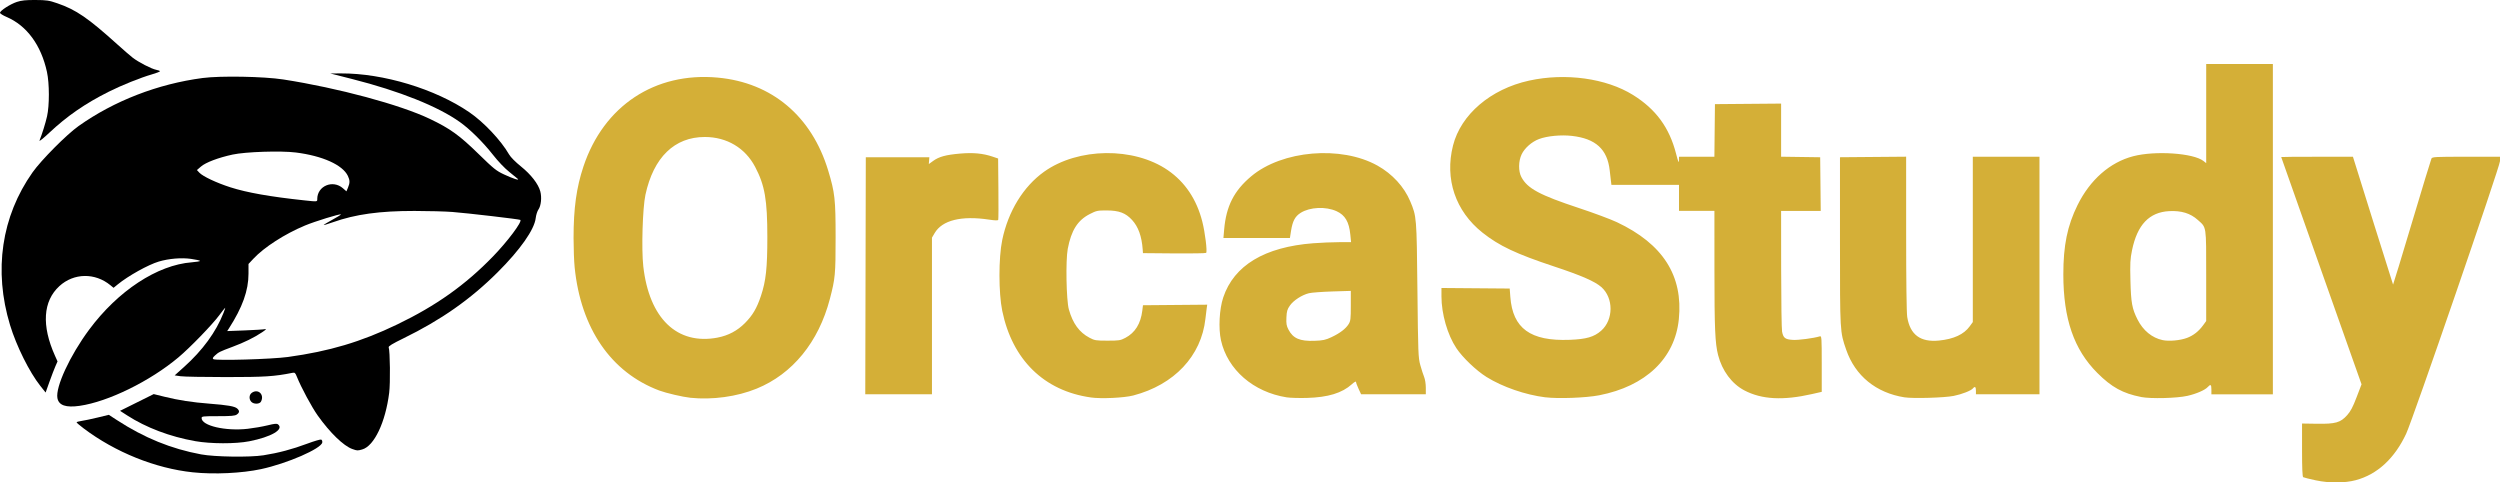 <?xml version="1.0" encoding="UTF-8" standalone="no"?>
<!-- Created with Inkscape (http://www.inkscape.org/) -->

<svg
   width="196.934mm"
   height="38.006mm"
   viewBox="0 0 196.934 38.006"
   version="1.1"
   id="svg1"
   xml:space="preserve"
   xmlns="http://www.w3.org/2000/svg"
   xmlns:svg="http://www.w3.org/2000/svg"><defs
     id="defs1" /><g
     id="layer1"
     transform="translate(-7.516,-94.759)"><path
       style="fill:#000000;stroke-width:0.619"
       d="m 10.627,105.834 c 0.207,-0.519 0.464,-1.342 0.593,-1.902 0.196,-0.85 0.194,-2.595 -0.005,-3.507 C 10.755,98.311 9.625,96.774 8.031,96.093 7.748,95.972 7.516,95.826 7.516,95.768 c 0,-0.166 0.807,-0.686 1.33,-0.858 0.365,-0.12 0.704,-0.155 1.461,-0.151 0.88,0.004 1.064,0.032 1.724,0.259 1.479,0.508 2.42,1.154 4.76,3.265 0.451,0.407 0.979,0.864 1.172,1.015 0.457,0.357 1.49,0.89 1.861,0.96 0.16,0.03 0.292,0.082 0.292,0.115 0,0.033 -0.286,0.143 -0.636,0.245 -0.899,0.26 -2.374,0.853 -3.396,1.365 -1.856,0.929 -3.289,1.919 -4.704,3.249 -0.449,0.422 -0.787,0.693 -0.751,0.603 z"
       id="path31" /><path
       style="fill:#000000;stroke-width:0.619"
       d="m 27.308,126.407 c -0.194,-0.214 -0.171,-0.554 0.047,-0.707 0.499,-0.35 1.012,0.149 0.718,0.698 -0.112,0.209 -0.578,0.214 -0.764,0.009 z"
       id="path23" /><path
       style="fill:#000000;stroke-width:0.619"
       d="m 22.89,129.508 c -1.977,-0.348 -3.855,-1.058 -5.352,-2.023 l -0.565,-0.364 1.326,-0.659 1.326,-0.659 0.839,0.207 c 1.14,0.281 2.18,0.441 3.548,0.547 1.441,0.112 1.997,0.209 2.189,0.382 0.199,0.18 0.19,0.32 -0.032,0.475 -0.146,0.103 -0.438,0.128 -1.477,0.128 -1.199,0 -1.295,0.011 -1.295,0.15 0,0.604 1.886,1.043 3.632,0.845 0.463,-0.052 1.163,-0.174 1.557,-0.27 0.585,-0.143 0.738,-0.156 0.841,-0.07 0.472,0.392 -0.548,0.985 -2.278,1.323 -1.079,0.211 -3.029,0.206 -4.259,-0.011 z"
       id="path22" /><path
       style="fill:#000000;stroke-width:0.619"
       d="m 35.276,130.133 c -0.695,-0.248 -1.755,-1.272 -2.73,-2.639 -0.467,-0.655 -1.314,-2.229 -1.643,-3.055 -0.125,-0.314 -0.164,-0.348 -0.356,-0.31 -1.424,0.286 -2.174,0.334 -5.222,0.334 -1.715,0 -3.328,-0.03 -3.584,-0.067 l -0.466,-0.067 0.74,-0.664 c 1.462,-1.311 2.512,-2.748 3.104,-4.249 0.089,-0.227 0.15,-0.412 0.134,-0.412 -0.016,0 -0.226,0.265 -0.466,0.589 -0.566,0.761 -2.296,2.546 -3.217,3.319 -2.236,1.876 -5.529,3.491 -7.78,3.816 -1.085,0.156 -1.644,-0.037 -1.751,-0.607 -0.163,-0.869 0.986,-3.352 2.491,-5.382 2.279,-3.073 5.377,-5.108 8.095,-5.317 0.377,-0.029 0.668,-0.08 0.647,-0.114 -0.021,-0.034 -0.343,-0.105 -0.716,-0.157 -0.75,-0.106 -1.74,-0.023 -2.532,0.212 -0.827,0.246 -2.412,1.128 -3.234,1.8 l -0.328,0.268 -0.246,-0.202 c -1.215,-0.999 -2.885,-0.971 -4.021,0.067 -1.293,1.182 -1.415,3.112 -0.348,5.484 l 0.202,0.45 -0.164,0.371 c -0.09,0.204 -0.302,0.755 -0.47,1.225 l -0.305,0.854 -0.418,-0.525 c -0.856,-1.076 -1.884,-3.142 -2.385,-4.793 -1.304,-4.293 -0.676,-8.557 1.772,-12.024 0.683,-0.967 2.682,-2.98 3.624,-3.648 2.805,-1.99 6.247,-3.322 9.777,-3.786 1.412,-0.185 4.816,-0.123 6.361,0.116 4.294,0.666 9.2,1.987 11.546,3.109 1.591,0.761 2.319,1.285 3.821,2.752 1.201,1.173 1.399,1.332 2.011,1.618 0.693,0.324 1.242,0.502 1.089,0.353 -0.045,-0.044 -0.352,-0.295 -0.682,-0.558 -0.359,-0.286 -0.874,-0.827 -1.282,-1.347 -0.775,-0.988 -1.804,-2.006 -2.597,-2.571 -1.735,-1.237 -4.759,-2.445 -8.488,-3.392 l -1.724,-0.438 0.844,-0.005 c 3.327,-0.016 7.432,1.226 10.107,3.059 1.147,0.786 2.489,2.21 3.134,3.327 0.123,0.213 0.502,0.595 0.935,0.944 0.791,0.637 1.364,1.375 1.522,1.962 0.127,0.473 0.061,1.131 -0.143,1.423 -0.092,0.131 -0.19,0.438 -0.218,0.681 -0.103,0.906 -1.227,2.505 -3.006,4.276 -2.135,2.127 -4.445,3.747 -7.41,5.196 -0.877,0.428 -1.197,0.623 -1.166,0.709 0.109,0.3 0.136,2.808 0.04,3.579 -0.293,2.335 -1.184,4.205 -2.13,4.468 -0.367,0.102 -0.389,0.101 -0.768,-0.034 z m -5.067,-7.255 c 3.249,-0.446 5.751,-1.191 8.597,-2.561 3.065,-1.475 5.373,-3.114 7.55,-5.362 1.148,-1.185 2.301,-2.724 2.151,-2.873 -0.053,-0.053 -4.164,-0.534 -5.356,-0.626 -0.55,-0.043 -1.892,-0.079 -2.982,-0.08 -2.752,-0.002 -4.65,0.26 -6.429,0.89 -0.383,0.136 -0.709,0.234 -0.724,0.218 -0.016,-0.016 0.29,-0.202 0.68,-0.414 0.39,-0.212 0.693,-0.401 0.675,-0.42 -0.065,-0.065 -2.053,0.549 -2.835,0.876 -1.592,0.665 -3.209,1.706 -4.055,2.61 l -0.39,0.417 v 0.766 c 0,1.327 -0.476,2.654 -1.55,4.323 l -0.128,0.198 1.393,-0.053 c 0.766,-0.029 1.485,-0.075 1.598,-0.102 0.133,-0.031 0.045,0.058 -0.246,0.251 -0.643,0.427 -1.393,0.795 -2.339,1.148 -0.999,0.373 -1.089,0.418 -1.375,0.684 -0.169,0.157 -0.2,0.229 -0.123,0.282 0.194,0.134 4.598,0.006 5.889,-0.171 z m 2.298,-12.443 c 0,-1.029 1.228,-1.543 2.021,-0.847 l 0.278,0.244 0.123,-0.294 c 0.157,-0.375 0.155,-0.576 -0.009,-0.921 -0.412,-0.867 -1.994,-1.58 -4.096,-1.845 -1.184,-0.149 -3.966,-0.058 -4.986,0.163 -1.126,0.244 -2.12,0.621 -2.494,0.946 l -0.316,0.274 0.196,0.21 c 0.272,0.291 1.352,0.799 2.444,1.15 1.3,0.417 3.115,0.738 5.814,1.027 1.057,0.113 1.026,0.116 1.026,-0.108 z"
       id="path21" /><path
       style="fill:#000000;stroke-width:0.619"
       d="m 22.709,131.966 c -2.953,-0.311 -6.113,-1.583 -8.607,-3.464 -0.305,-0.23 -0.554,-0.443 -0.554,-0.474 0,-0.031 0.175,-0.081 0.39,-0.111 0.214,-0.03 0.786,-0.15 1.27,-0.268 l 0.88,-0.213 0.639,0.415 c 2.155,1.401 4.255,2.257 6.628,2.701 1.069,0.2 3.839,0.24 4.912,0.072 1.184,-0.186 2.268,-0.474 3.455,-0.917 0.538,-0.201 1.03,-0.346 1.093,-0.322 0.063,0.024 0.103,0.126 0.088,0.227 -0.07,0.486 -2.756,1.656 -4.828,2.102 -1.502,0.323 -3.704,0.427 -5.366,0.251 z"
       id="path20" /><path
       id="path1"
       style="fill:#d4af37;fill-opacity:1;stroke-width:0.619"
       d="m 189.951,132.6 c -0.504,-0.108 -0.956,-0.221 -1.005,-0.251 -0.061,-0.038 -0.09,-0.72 -0.09,-2.141 v -2.086 l 1.17,0.018 c 1.467,0.022 1.854,-0.087 2.383,-0.676 0.273,-0.304 0.447,-0.634 0.745,-1.414 l 0.389,-1.017 -3.164,-8.94 c -1.74,-4.917 -3.164,-8.95 -3.164,-8.963 0,-0.013 1.271,-0.023 2.825,-0.023 h 2.825 l 0.084,0.267 c 0.046,0.147 0.753,2.408 1.571,5.025 0.818,2.617 1.496,4.768 1.507,4.779 0.011,0.011 0.68,-2.186 1.486,-4.882 0.806,-2.696 1.497,-4.967 1.537,-5.046 0.066,-0.132 0.28,-0.144 2.736,-0.144 h 2.664 v 0.343 c 0,0.399 -6.867,20.352 -7.391,21.473 -0.912,1.953 -2.278,3.212 -3.977,3.664 -0.873,0.232 -2.083,0.238 -3.132,0.013 z m -128.062,-6.509 c -0.586,-0.06 -1.906,-0.369 -2.442,-0.57 -3.801,-1.429 -6.177,-4.889 -6.664,-9.703 -0.047,-0.467 -0.086,-1.507 -0.086,-2.31 0,-2.345 0.225,-3.971 0.779,-5.634 1.593,-4.78 5.636,-7.456 10.579,-7.002 4.262,0.392 7.406,3.038 8.701,7.325 0.526,1.741 0.583,2.253 0.583,5.271 0,2.903 -0.03,3.224 -0.453,4.842 -0.888,3.396 -2.942,5.911 -5.766,7.062 -1.557,0.635 -3.484,0.9 -5.23,0.72 z m 2.159,-4.74 c 0.84,-0.161 1.549,-0.538 2.152,-1.144 0.605,-0.609 0.935,-1.17 1.26,-2.146 0.392,-1.177 0.502,-2.189 0.502,-4.617 0,-2.944 -0.198,-4.087 -0.96,-5.537 -0.786,-1.496 -2.232,-2.356 -3.964,-2.357 -2.392,-0.002 -4.046,1.609 -4.68,4.558 -0.222,1.032 -0.32,4.278 -0.169,5.621 0.462,4.117 2.667,6.234 5.859,5.623 z m 29.386,4.715 c -3.671,-0.52 -6.172,-2.965 -6.966,-6.813 -0.294,-1.424 -0.295,-4.184 -0.002,-5.592 0.471,-2.265 1.664,-4.209 3.298,-5.375 2.676,-1.909 7.066,-1.963 9.746,-0.119 1.355,0.932 2.271,2.299 2.715,4.048 0.221,0.871 0.404,2.362 0.303,2.464 -0.035,0.035 -1.169,0.054 -2.52,0.042 l -2.457,-0.022 -0.021,-0.287 c -0.075,-1.038 -0.347,-1.794 -0.839,-2.327 -0.507,-0.55 -1.021,-0.744 -1.98,-0.748 -0.741,-0.002 -0.821,0.014 -1.35,0.284 -0.956,0.489 -1.457,1.281 -1.735,2.742 -0.171,0.903 -0.114,4.05 0.087,4.768 0.311,1.109 0.821,1.808 1.628,2.234 0.405,0.213 0.5,0.229 1.419,0.229 0.912,0 1.016,-0.016 1.407,-0.222 0.766,-0.404 1.206,-1.114 1.333,-2.148 l 0.051,-0.42 2.531,-0.022 2.531,-0.022 -0.044,0.309 c -0.024,0.17 -0.068,0.53 -0.098,0.801 -0.319,2.927 -2.457,5.2 -5.685,6.043 -0.721,0.188 -2.528,0.272 -3.352,0.155 z m 15.445,-0.005 c -2.63,-0.414 -4.667,-2.182 -5.182,-4.497 -0.209,-0.938 -0.128,-2.462 0.179,-3.377 0.846,-2.522 3.261,-3.975 7.095,-4.267 0.608,-0.046 1.526,-0.085 2.04,-0.085 l 0.934,-2e-4 -0.059,-0.594 c -0.099,-1.006 -0.41,-1.536 -1.08,-1.843 -0.852,-0.39 -2.108,-0.332 -2.838,0.131 -0.435,0.276 -0.631,0.646 -0.753,1.421 l -0.087,0.556 h -2.619 -2.619 l 0.058,-0.67 c 0.161,-1.84 0.776,-3.052 2.129,-4.188 2.442,-2.051 7.089,-2.443 9.954,-0.841 1.162,0.65 2.095,1.666 2.571,2.801 0.509,1.213 0.509,1.216 0.57,7.002 0.054,5.031 0.065,5.325 0.229,5.916 0.095,0.342 0.231,0.762 0.302,0.933 0.072,0.174 0.13,0.543 0.13,0.835 v 0.523 h -2.548 -2.548 l -0.201,-0.431 c -0.11,-0.237 -0.201,-0.481 -0.201,-0.543 -4.6e-4,-0.065 -0.139,0.012 -0.326,0.182 -0.769,0.695 -1.876,1.033 -3.532,1.08 -0.609,0.017 -1.328,-0.003 -1.597,-0.045 z m 3.523,-4.743 c 0.664,-0.311 1.124,-0.662 1.353,-1.032 0.15,-0.242 0.169,-0.406 0.169,-1.443 v -1.17 l -1.457,0.045 c -0.801,0.025 -1.628,0.087 -1.838,0.138 -0.553,0.135 -1.217,0.564 -1.502,0.971 -0.21,0.299 -0.252,0.445 -0.275,0.944 -0.022,0.49 0.005,0.651 0.163,0.954 0.36,0.692 0.9,0.924 2.046,0.881 0.677,-0.025 0.867,-0.066 1.342,-0.288 z m 16.854,4.741 c -1.576,-0.195 -3.38,-0.818 -4.638,-1.602 -0.809,-0.504 -1.889,-1.535 -2.379,-2.273 -0.702,-1.056 -1.174,-2.699 -1.174,-4.084 v -0.655 l 2.688,0.022 2.688,0.022 0.049,0.657 c 0.187,2.487 1.584,3.499 4.67,3.383 1.316,-0.049 1.927,-0.226 2.487,-0.719 0.98,-0.862 0.984,-2.584 0.009,-3.44 -0.506,-0.444 -1.579,-0.912 -3.702,-1.615 -3.002,-0.994 -4.346,-1.629 -5.657,-2.67 -2.133,-1.695 -2.989,-4.226 -2.321,-6.863 0.619,-2.446 2.969,-4.45 5.996,-5.113 2.864,-0.627 6.068,-0.185 8.183,1.131 1.799,1.119 2.86,2.565 3.389,4.619 0.167,0.647 0.224,0.786 0.228,0.556 l 0.005,-0.308 h 1.394 1.394 l 0.022,-2.072 0.022,-2.072 2.606,-0.022 2.606,-0.022 v 2.092 2.092 l 1.539,0.022 1.539,0.022 0.022,2.113 0.022,2.113 h -1.561 -1.561 l 0.004,4.576 c 0.002,2.517 0.035,4.736 0.072,4.932 0.097,0.503 0.241,0.614 0.848,0.653 0.435,0.028 1.621,-0.128 2.133,-0.281 0.134,-0.04 0.144,0.101 0.144,2.165 v 2.208 l -0.759,0.173 c -2.285,0.521 -3.967,0.431 -5.336,-0.287 -0.988,-0.518 -1.754,-1.549 -2.069,-2.782 -0.237,-0.93 -0.287,-2.078 -0.288,-6.7 l -0.002,-4.658 h -1.395 -1.395 v -1.026 -1.026 h -2.662 -2.662 l -0.043,-0.349 c -0.023,-0.192 -0.064,-0.547 -0.091,-0.789 -0.184,-1.664 -1.106,-2.506 -2.977,-2.718 -0.863,-0.098 -1.948,0.005 -2.594,0.248 -0.568,0.213 -1.129,0.707 -1.367,1.205 -0.256,0.534 -0.265,1.328 -0.021,1.79 0.474,0.899 1.439,1.418 4.539,2.442 1.151,0.38 2.496,0.881 2.989,1.114 3.624,1.71 5.222,4.215 4.876,7.643 -0.311,3.086 -2.603,5.275 -6.274,5.991 -1.034,0.202 -3.223,0.284 -4.234,0.159 z m 28.293,0.002 c -2.246,-0.354 -3.891,-1.694 -4.6,-3.747 -0.496,-1.437 -0.491,-1.347 -0.491,-8.561 v -6.607 l 2.606,-0.022 2.606,-0.022 6.2e-4,6.054 c 3.9e-4,3.767 0.033,6.251 0.085,6.576 0.227,1.397 1.036,1.997 2.499,1.854 1.162,-0.114 1.963,-0.485 2.424,-1.121 l 0.243,-0.335 v -6.512 -6.513 h 2.626 2.626 v 9.356 9.356 h -2.503 -2.503 v -0.287 c 0,-0.303 -0.082,-0.362 -0.239,-0.173 -0.149,0.179 -0.869,0.46 -1.513,0.59 -0.722,0.146 -3.2,0.218 -3.867,0.113 z m 18.627,-0.03 c -1.433,-0.281 -2.324,-0.771 -3.447,-1.895 -1.841,-1.842 -2.675,-4.256 -2.676,-7.753 -0.002,-2.289 0.316,-3.841 1.117,-5.464 0.987,-2.001 2.558,-3.38 4.393,-3.855 1.735,-0.449 4.737,-0.245 5.527,0.376 l 0.217,0.17 v -3.904 -3.904 h 2.626 2.626 v 13.009 13.009 h -2.421 -2.421 v -0.369 c 0,-0.407 -0.064,-0.452 -0.287,-0.205 -0.218,0.241 -0.898,0.536 -1.6,0.695 -0.839,0.19 -2.891,0.241 -3.652,0.092 z m 3.616,-4.653 c 0.507,-0.19 0.927,-0.52 1.282,-1.009 l 0.232,-0.32 v -3.562 c 0,-4.019 0.036,-3.777 -0.663,-4.405 -0.579,-0.521 -1.297,-0.742 -2.246,-0.692 -1.577,0.083 -2.518,1.07 -2.932,3.078 -0.144,0.699 -0.161,1.015 -0.126,2.405 0.044,1.742 0.128,2.201 0.558,3.054 0.439,0.869 1.143,1.447 1.979,1.624 0.504,0.106 1.381,0.027 1.915,-0.173 z m -104.094,-4.895 0.021,-9.336 h 2.503 2.503 l -0.021,0.268 -0.021,0.268 0.342,-0.248 c 0.461,-0.334 0.994,-0.479 2.12,-0.578 1.029,-0.09 1.803,-0.017 2.569,0.243 l 0.428,0.145 0.022,2.371 c 0.012,1.304 0.007,2.411 -0.012,2.459 -0.024,0.062 -0.236,0.058 -0.719,-0.015 -2.185,-0.329 -3.696,0.045 -4.291,1.061 l -0.211,0.359 v 6.169 6.169 h -2.627 -2.627 z" /></g></svg>
